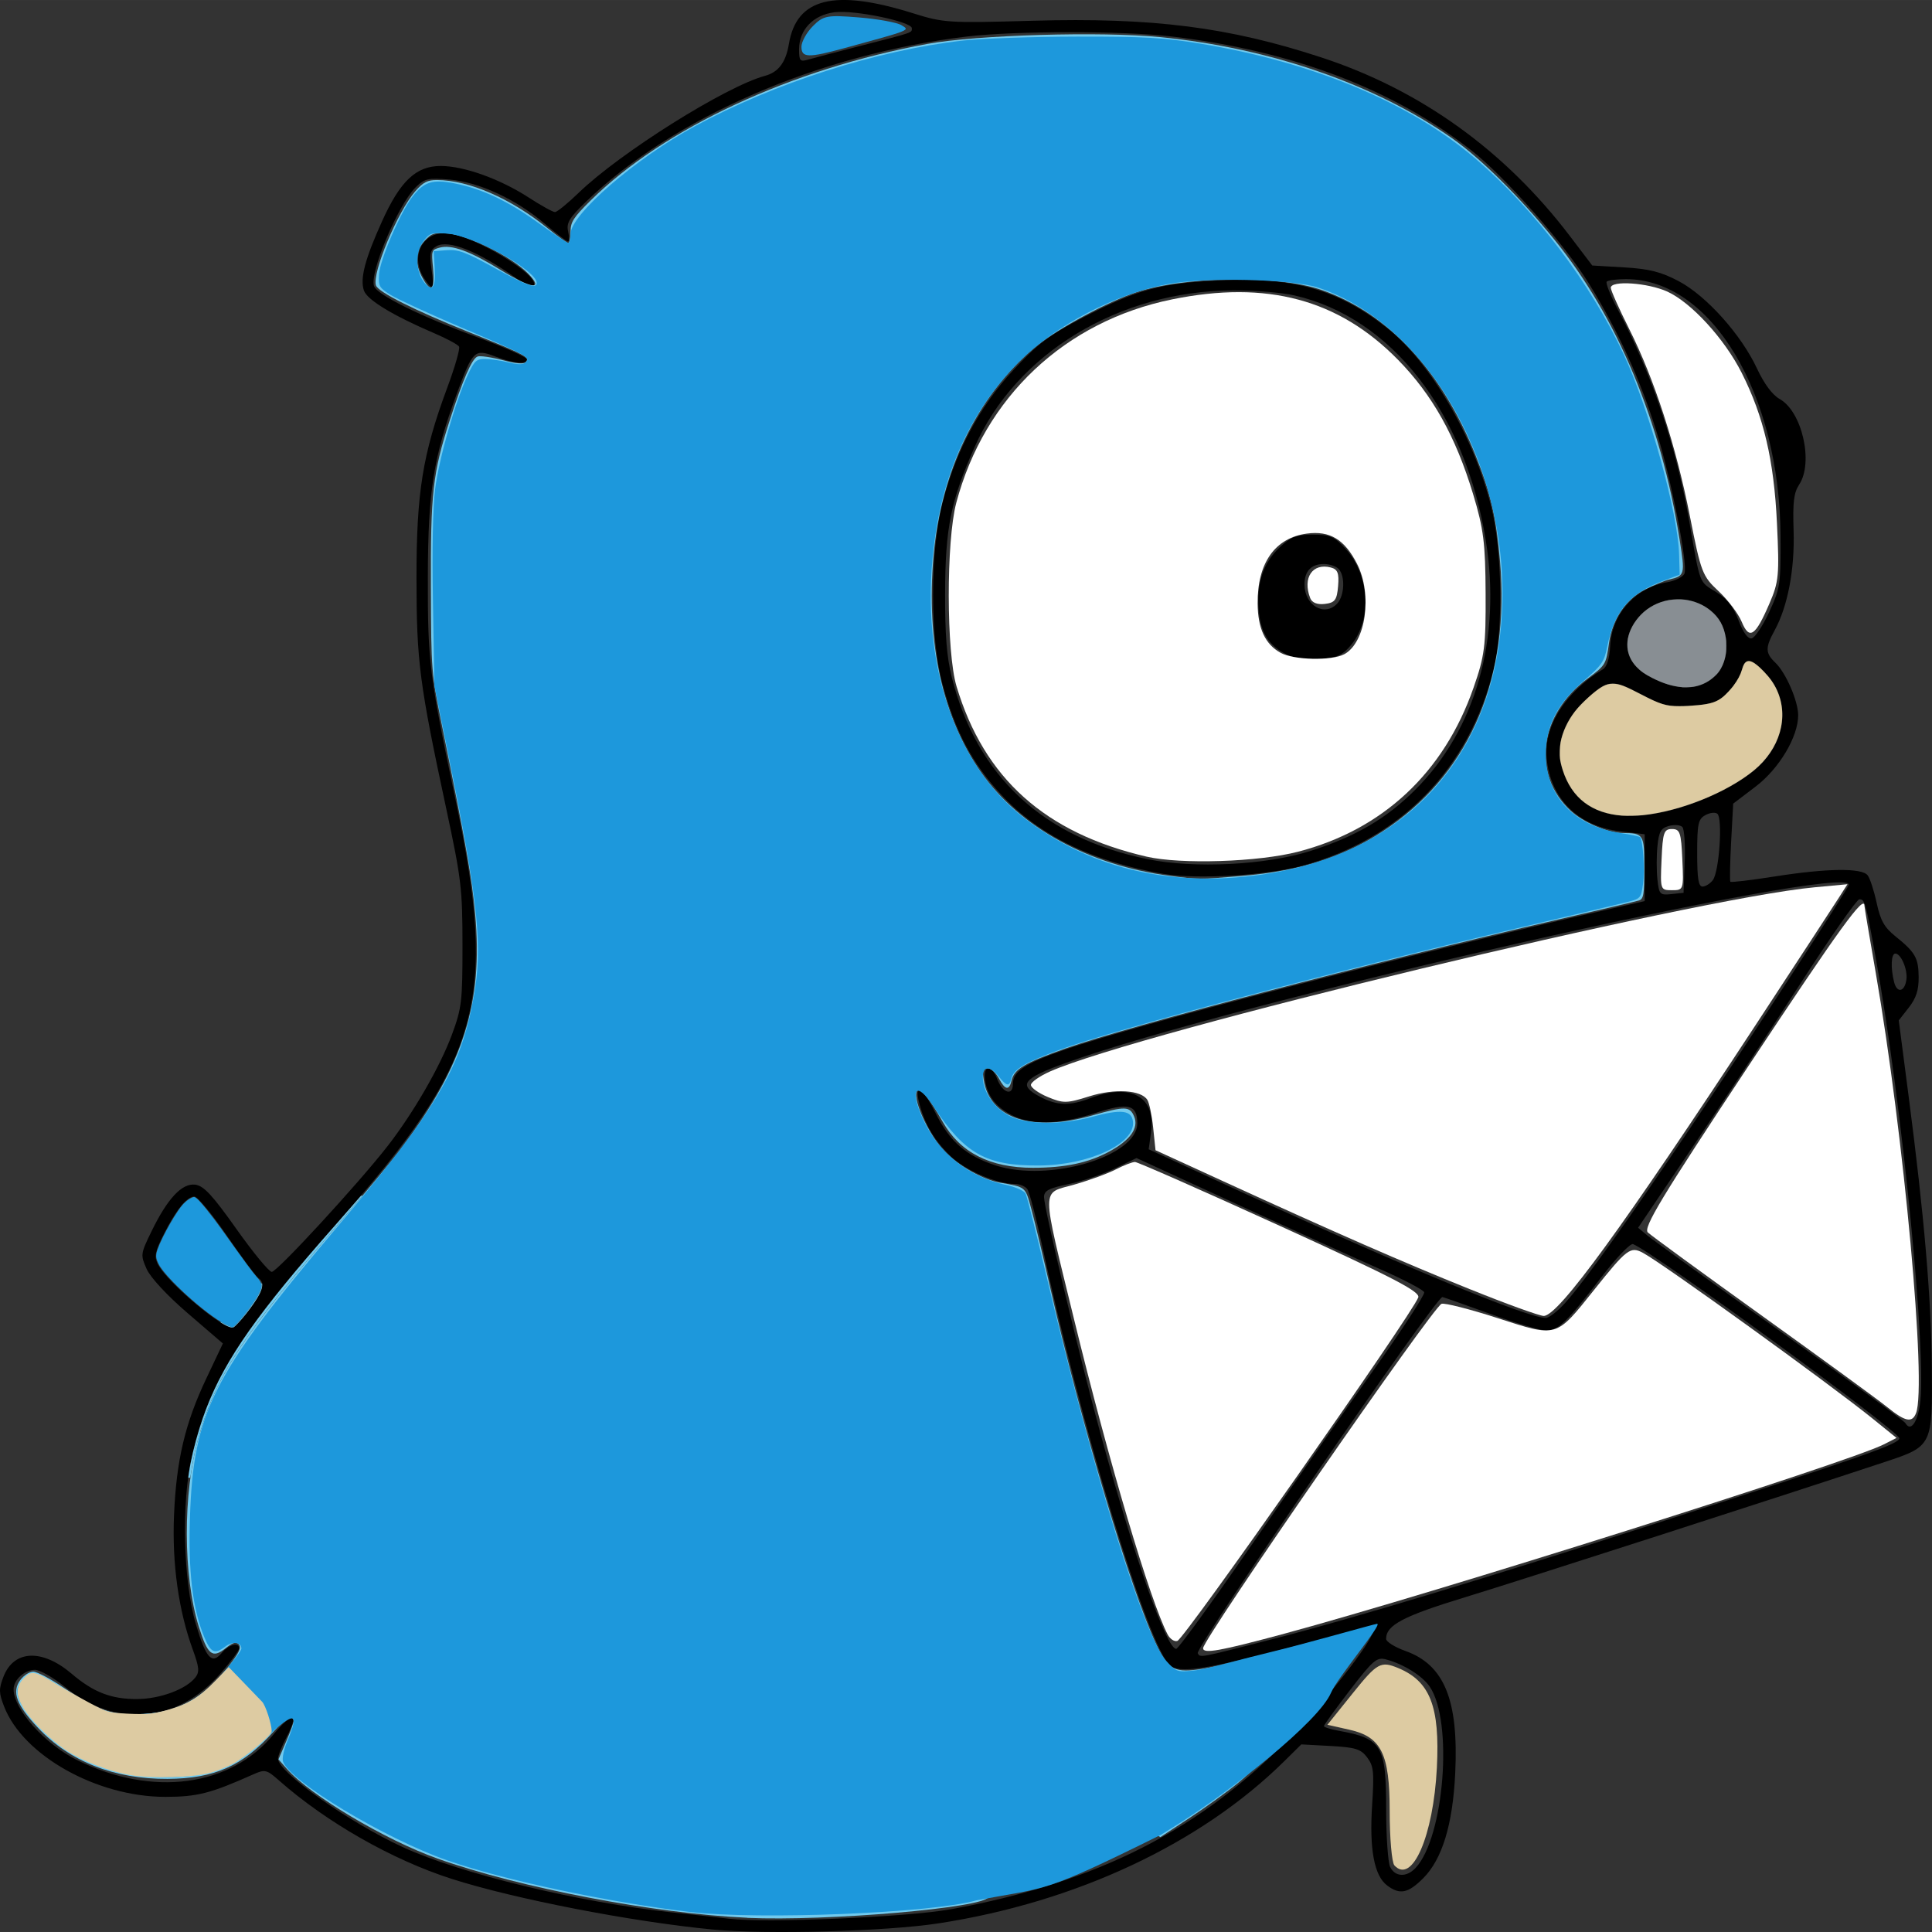 <?xml version="1.0" encoding="UTF-8"?>
<!DOCTYPE svg PUBLIC "-//W3C//DTD SVG 1.1//EN" "http://www.w3.org/Graphics/SVG/1.1/DTD/svg11.dtd">
<!-- Creator: CorelDRAW 2018 (64-Bit) -->
<svg xmlns="http://www.w3.org/2000/svg" xml:space="preserve" width="40mm" height="40mm" version="1.1" style="shape-rendering:geometricPrecision; text-rendering:geometricPrecision; image-rendering:optimizeQuality; fill-rule:evenodd; clip-rule:evenodd"
viewBox="0 0 842.11 842.1"
 xmlns:xlink="http://www.w3.org/1999/xlink"
 xmlns:svg="http://www.w3.org/2000/svg">
 <rect x="0" y="0" width="842.11" height="842.1" fill="#333333" stroke="none"/>
 <defs>
  <style type="text/css">
   <![CDATA[
    .fil0 {fill:black}
    .fil4 {fill:#1D98DC;fill-rule:nonzero}
    .fil3 {fill:#71CAEE;fill-rule:nonzero}
    .fil1 {fill:#888E93;fill-rule:nonzero}
    .fil2 {fill:#DDCBA2;fill-rule:nonzero}
    .fil5 {fill:white;fill-rule:nonzero}
   ]]>
  </style>
 </defs>
 <g id="图层_x0020_1">
  <g id="gotify.svg">
   <g id="g1478">
    <path id="path883" class="fil0" d="M310.48 841.01c-35.31,-3.41 -86.38,-13.33 -113.62,-22.07 -25.99,-8.33 -54.65,-24.68 -75.37,-42.99 -5.24,-4.63 -6.03,-4.81 -11.01,-2.59 -18.67,8.34 -24.48,9.83 -38.42,9.84 -29.81,0.02 -61.99,-18.02 -70.27,-39.39 -2.31,-5.98 -2.35,-7.63 -0.27,-12.99 4.54,-11.72 16.88,-12.23 29.76,-1.25 9.4,8.02 17.22,11.05 28.43,11 10.08,-0.04 21.53,-4.31 25.52,-9.51 1.78,-2.32 1.57,-4.45 -1.19,-12.01 -6.2,-16.95 -9.09,-37.62 -8.19,-58.61 1.03,-24.08 4.8,-40.01 14.08,-59.61l7.22 -15.25 -15.23 -13.1c-9.05,-7.78 -16.36,-15.65 -18.01,-19.39 -2.71,-6.13 -2.66,-6.54 2.09,-16.3 7,-14.41 13.3,-21.15 19.09,-20.43 3.7,0.46 7.5,4.55 17.95,19.3 7.29,10.29 14.23,18.71 15.42,18.71 2.34,0 37.73,-38.44 50.44,-54.77 11.37,-14.63 22.95,-34.69 28.15,-48.82 4.21,-11.41 4.55,-14.36 4.54,-38.83 -0.01,-24.54 -0.52,-28.87 -7.05,-59.34 -11.77,-54.91 -12.96,-64.16 -13,-100.42 -0.03,-37.47 2.67,-54.29 13.39,-83.15 3.35,-9.01 5.68,-17.1 5.17,-17.97 -0.5,-0.87 -5.31,-3.47 -10.68,-5.77 -18.13,-7.76 -29.39,-14.58 -30.79,-18.67 -1.77,-5.17 0.44,-13.67 7.87,-30.12 7.95,-17.64 14.87,-24.17 25.59,-24.17 10.15,0 25.88,5.65 38.46,13.81 5.32,3.45 10.42,6.28 11.34,6.28 0.92,0 5.54,-3.75 10.28,-8.34 18.03,-17.46 64.1,-46.4 81.26,-51.04 5.91,-1.6 9.1,-5.86 10.44,-13.92 3.33,-20.03 19.84,-24.1 54.12,-13.35 13.31,4.17 15.28,4.29 51.97,3.26 52.52,-1.49 85.73,2.74 126.25,16.07 43.15,14.19 79.88,40.65 108.17,77.9l9.65 12.71 13.96 0.82c10.92,0.64 16.11,1.96 23.82,6.06 12.04,6.4 27.16,23.3 34.02,38.01 3.12,6.68 6.72,11.53 9.88,13.29 9.76,5.44 14.84,27.63 8.53,37.27 -2.37,3.62 -2.85,7.6 -2.45,20.04 0.54,16.82 -2.53,33.04 -8.23,43.47 -4.2,7.68 -4.15,9.93 0.33,14.22 4.53,4.34 9.84,16.56 9.89,22.75 0.07,9.38 -8.24,23.37 -18.57,31.21l-9.75 7.41 -0.9 16.7c-0.49,9.19 -0.64,16.99 -0.33,17.35 0.32,0.36 8.96,-0.67 19.2,-2.28 22.95,-3.61 38.11,-3.81 40.64,-0.52 1.03,1.33 2.79,6.75 3.93,12.05 1.62,7.58 3.34,10.65 8.09,14.47 8.77,7.05 10.15,9.47 10.21,17.94 0.04,5.58 -1.11,9.12 -4.31,13.2l-4.36 5.58 4.34 33.36c6.73,51.71 9.8,87.47 10.07,117.42 0.31,34.7 0.26,34.8 -20.34,41.64 -45.08,14.95 -157.85,51.29 -182.56,58.84 -27.59,8.42 -34.96,12.28 -34.96,18.33 0,1.24 3.81,3.61 8.46,5.27 16.93,6.06 23.18,21.42 21.66,53.24 -1.07,22.41 -5.67,37.51 -13.97,45.82 -6.58,6.58 -10.19,7.3 -15.72,3.13 -5.61,-4.24 -7.77,-15.71 -6.54,-34.85 0.94,-14.7 0.69,-17.17 -2.16,-20.95 -2.76,-3.67 -5.07,-4.39 -15.96,-4.99l-12.74 -0.69 -7.36 7.27c-36.39,35.97 -90.69,61.47 -150.67,70.72 -22.89,3.53 -75.2,4.96 -98.7,2.69l-0 0zm103.9 -8.79c64.25,-11.78 109.55,-34.89 148.79,-75.92 18.13,-18.95 37.29,-44.03 35.29,-46.19 -0.64,-0.68 -16.05,2.68 -34.25,7.48 -38.5,10.14 -50.18,11.91 -54.33,8.23 -9.58,-8.51 -38.88,-104.87 -55.73,-183.29 -2.59,-12.05 -5.44,-22.94 -6.35,-24.19 -0.9,-1.25 -3.31,-2.28 -5.36,-2.28 -8.09,0 -21.74,-5.93 -28.27,-12.29 -6.94,-6.75 -11.02,-13.66 -13.44,-22.73 -2.52,-9.48 1.52,-7.11 7.1,4.17 6.13,12.39 13.23,18.57 26.14,22.76 23.21,7.53 61.75,-3.91 61.75,-18.32 0,-8.23 -3.89,-9.2 -18.25,-4.54 -15.85,5.14 -27.8,5.43 -36.53,0.91 -7.04,-3.65 -10.72,-8.55 -11.6,-15.43 -0.83,-6.49 2.88,-6.65 5.34,-0.24 2.34,6.09 6.81,7.52 6.81,2.18 0,-5.48 5.02,-8.85 22.05,-14.8 31.42,-10.97 143.29,-39.92 234.7,-60.73l18.64 -4.24 0 -14.57 0 -14.57 -10.66 -1.27c-18.37,-2.18 -30.6,-14.41 -32.09,-32.1 -1.17,-13.9 8.24,-28.71 24.49,-38.51 1.82,-1.1 2.92,-4.64 3.24,-10.46 0.75,-13.75 11,-25.13 24.79,-27.51 3.65,-0.63 7.07,-2.35 7.59,-3.83 1.49,-4.18 -5.85,-41.33 -12.24,-61.89 -7.02,-22.63 -16.77,-43.98 -29.45,-64.5 -10.57,-17.12 -36.54,-46.54 -51.25,-58.05 -34.12,-26.71 -78.22,-43.45 -130.68,-49.61 -21.22,-2.49 -68.03,-2.48 -89.11,0.02 -64.46,7.65 -128.2,35.31 -166.19,72.1 -7.19,6.97 -8.53,9.21 -7.69,12.84 0.56,2.42 0.54,4.4 -0.06,4.4 -0.59,0 -5.06,-3.41 -9.93,-7.59 -12.49,-10.71 -28.66,-18.25 -41.53,-19.38 -9.54,-0.83 -11.11,-0.47 -15,3.43 -7.68,7.72 -20.11,37.28 -18.07,42.99 1.38,3.87 20.05,13.08 45.89,22.62 11.39,4.21 20.71,8.37 20.71,9.26 0,2.41 -5.47,1.95 -13.67,-1.17 -9.13,-3.47 -9.83,-2.8 -16.73,15.85 -10.3,27.82 -12.67,42.72 -12.75,80.04 -0.07,37.36 0.62,42.95 12.15,97.68 18.34,87.04 10.98,113.3 -51.52,183.87 -43.13,48.69 -55.85,69.11 -63.45,101.8 -4.67,20.08 -3.85,54.46 1.73,73.34 4.38,14.79 6.92,17.64 11.2,12.54 3.13,-3.73 7.62,-4.92 7.62,-2.03 0,0.89 -3.62,5.77 -8.05,10.85 -18.97,21.77 -45.55,24.06 -67.96,5.85 -4.99,-4.05 -10.84,-7.37 -13.01,-7.37 -4.46,0 -9.27,4.38 -9.27,8.44 0,8.74 13.71,24.03 27.76,30.95 32.81,16.17 66.87,11.63 85.72,-11.44 7.97,-9.75 11.06,-9.03 5.55,1.29 -2.08,3.9 -3.78,8.17 -3.78,9.5 0,5.87 30.87,27.73 54.43,38.55 25.36,11.65 76.7,24.08 117.59,28.47 10.25,1.1 21.31,2.33 24.57,2.73 15.81,1.95 77.94,-0.7 96.6,-4.12l-0 0zm92.89 -451.3c-30.95,-5.3 -54.42,-16.75 -70.91,-34.58 -12.71,-13.74 -20.16,-27.84 -25.66,-48.55 -5.32,-20 -5.33,-56.99 -0.02,-78.06 5.73,-22.73 15.97,-42.09 30.72,-58.11 10.76,-11.69 15.64,-15.38 30.59,-23.18 23.41,-12.2 33.8,-15.03 59.72,-16.25 32.14,-1.52 51.73,4.06 72.81,20.73 19.15,15.15 37.97,47.47 45.54,78.24 4.72,19.19 5.22,53.05 1.03,70.29 -10.55,43.38 -40.4,74.15 -83.35,85.89 -15.53,4.25 -45.99,6.04 -60.48,3.56l0 0zm63.82 -9.98c19.64,-6.24 33.04,-14.03 45.6,-26.52 26.56,-26.4 37.84,-66.21 30.91,-109.01 -9.04,-55.8 -41.15,-96.93 -83.25,-106.62 -5.59,-1.29 -17.79,-2.29 -27.11,-2.23 -49.64,0.34 -94.28,27.41 -112.36,68.14 -10.49,23.63 -12.85,35.28 -12.94,63.9 -0.05,18 0.73,27.85 2.9,36.52 10.82,43.11 39.83,70.08 85.37,79.37 20.33,4.15 51.57,2.58 70.87,-3.55zm-10.12 -85.58c-7.93,-3.93 -11.43,-9.4 -12.31,-19.22 -1.05,-11.81 1.88,-20.72 9.08,-27.53 4.91,-4.64 7.32,-5.57 14.47,-5.57 7.46,0 9.32,0.79 14.19,6.04 10.48,11.29 11.71,30.94 2.63,41.89 -3.87,4.67 -6.11,5.68 -13.8,6.24 -5.5,0.4 -11.22,-0.35 -14.27,-1.86l-0 -0zm21.91 -22.32c3.15,-3.39 3.51,-11.92 0.63,-15.02 -1.12,-1.2 -4.02,-2.19 -6.44,-2.19 -5.53,0 -8.47,3.09 -8.47,8.89 0,9.19 8.75,14.28 14.28,8.32l0 -0zm-398.03 -141.78c-5.99,-9.22 -1.14,-19.68 9.13,-19.68 10.96,0 42.45,18.88 38.53,23.1 -0.6,0.64 -3.98,-0.89 -7.51,-3.41 -16.32,-11.64 -29.54,-16.96 -34.7,-13.99 -2.85,1.64 -3.18,3.12 -2.22,9.98 1.26,9.06 0.6,9.88 -3.23,4l0 0zm432.2 692.89c12.48,-13.44 16.41,-63.8 6.16,-78.94 -3.24,-4.79 -11.52,-9.94 -19.19,-11.95 -3.93,-1.03 -5.63,0.44 -15.68,13.52 -6.2,8.07 -11.27,15.08 -11.27,15.57 0,0.49 2.86,1.4 6.36,2.03 18.89,3.37 20.76,6.45 20.76,34.25 0,11.89 0.79,23.21 1.75,25.16 2.18,4.38 7.23,4.55 11.1,0.37l0 0zm-61.48 -99.92c34.13,-8.78 93.03,-26.59 167.2,-50.52 89.87,-29.01 105.12,-34.35 105.09,-36.82 -0.04,-3.08 -106.39,-80.63 -116.05,-84.62 -1.15,-0.47 -7.32,5.96 -13.71,14.3 -15.16,19.77 -18.92,23.39 -24.24,23.35 -2.43,-0.01 -13.45,-3.3 -24.48,-7.3 -11.04,-4 -20.35,-7.28 -20.68,-7.28 -2.87,0 -107.95,152.99 -106.64,155.26 1.16,2.02 0.15,2.21 33.53,-6.38l0 -0zm-10.3 -40.42c17.03,-24.7 41.12,-59.25 53.53,-76.78 12.41,-17.53 22.31,-32.72 21.98,-33.76 -0.32,-1.04 -8.95,-5.57 -19.18,-10.07 -10.23,-4.5 -38.31,-17.24 -62.41,-28.31l-43.81 -20.13 -9.57 4.58c-5.26,2.52 -14.33,5.58 -20.16,6.79 -8.52,1.77 -10.59,2.88 -10.59,5.64 0,4.8 15.55,69.96 24.56,102.9 14.86,54.36 28.81,94.03 33.06,94.03 0.9,0 15.56,-20.21 32.59,-44.91l-0 0zm291.51 -61.13c3.32,-20.44 -7.51,-130.54 -19.2,-195.22 -4.39,-24.31 -4.75,-25.58 -7.17,-25.47 -1.1,0.05 -12.68,16.63 -25.72,36.84 -13.04,20.21 -34.28,52.4 -47.2,71.53l-23.48 34.78 3.98 3.32c2.19,1.82 28.17,20.57 57.73,41.66 29.56,21.09 54.23,39.18 54.81,40.19 2.13,3.71 4.97,0.24 6.25,-7.63l0 0zm-727.58 -42.56c5.5,-7.47 6.43,-11.05 3.39,-13.08 -1.01,-0.67 -7.15,-8.94 -13.64,-18.37 -6.49,-9.43 -12.88,-17.14 -14.2,-17.14 -3.29,0 -8,5.78 -13.39,16.47 -3.77,7.47 -4.22,9.67 -2.61,12.91 4.04,8.13 29.77,29.63 33.06,27.63 1.19,-0.72 4.51,-4.51 7.39,-8.41l0 -0zm573.26 -2.49c8.32,-9.36 27.53,-36.23 53.55,-74.88 27.74,-41.22 69.85,-105.8 69.85,-107.13 0,-9.69 -269.72,51.71 -341.48,77.73 -18.69,6.78 -20.78,9.57 -11.01,14.71 7.42,3.91 12.85,4.05 22.03,0.56 17.6,-6.69 28.47,-0.59 26.33,14.78l-1.05 7.53 42.01 19.34c68.93,31.73 123.16,54.15 131.06,54.19 1.44,0.01 5.36,-3.07 8.71,-6.83zm148.5 -140.64c0.6,-4.39 -2.36,-11.36 -4.83,-11.36 -1.84,0 -2.11,6.11 -0.55,12.4 1.25,5.03 4.63,4.37 5.37,-1.04zm-96.63 -51.35c0.28,-7.44 -0.18,-14.26 -1.03,-15.16 -0.84,-0.91 -3.45,-1.13 -5.81,-0.49 -3.53,0.95 -4.41,2.48 -5.05,8.77 -0.43,4.19 -0.43,10.74 -0.01,14.56 0.73,6.54 1.08,6.91 6.08,6.39l5.31 -0.56 0.5 -13.52zm12.23 8.01c2.84,-3.69 4.41,-27.37 1.92,-29.02 -1.03,-0.69 -3.41,-0.36 -5.29,0.73 -3,1.73 -3.43,3.8 -3.43,16.52 0,11.13 0.55,14.54 2.33,14.54 1.28,0 3.29,-1.24 4.47,-2.77l0 0zm-16.05 -31.1c13.15,-3.68 26.58,-10.36 34.62,-17.21 13.52,-11.54 15.69,-29.4 5,-41.29 -6.61,-7.35 -9.59,-7.85 -10.98,-1.87 -0.56,2.4 -3.26,6.68 -5.99,9.5 -4.18,4.31 -6.75,5.26 -16.03,5.89 -9.81,0.67 -12.3,0.1 -22.17,-5.15 -12.5,-6.63 -14.34,-6.37 -24.8,3.52 -8.16,7.72 -11.99,18.37 -9.78,27.18 5.13,20.45 22.45,27.16 50.14,19.41l-0 0zm17.73 -58.56c5.75,-6.02 5.72,-18.78 -0.06,-25.42 -9,-10.32 -26.04,-9.75 -34.56,1.16 -7.18,9.2 -5.33,19.2 4.59,24.76 12.51,7.02 23.01,6.84 30.03,-0.5zm22.88 -27.17c4.83,-10.4 5.08,-12.06 4.98,-32.87 -0.3,-62.53 -30.2,-112.29 -67.46,-112.29 -4,0 -7.74,0.49 -8.3,1.1 -0.56,0.6 1.65,6.15 4.92,12.32 14.82,28.04 25.41,59.56 31.16,92.78 4.71,27.2 4.09,25.59 11.63,30.21 4.73,2.91 7.48,6.39 9.75,12.36 2.01,5.3 4.08,8.14 5.7,7.82 1.4,-0.27 4.83,-5.42 7.63,-11.44l-0 0zm-396.56 -246.7c23.96,-6.15 22.88,-5.78 22.88,-7.83 0,-2.84 -24.92,-8.02 -33.57,-6.97 -9.37,1.14 -15.58,7.61 -15.58,16.23 0,4.91 0.46,5.45 3.81,4.47 2.1,-0.62 12.2,-3.27 22.45,-5.9l0 0z"/>
    <path id="path911" class="fil1" d="M733.39 299.54c-4.47,-0.42 -8.32,-1.6 -13.14,-4.02 -3.21,-1.61 -5.2,-3.01 -7,-4.94 -2.02,-2.16 -3.23,-4.51 -3.74,-7.27 -0.26,-1.4 -0.24,-3.5 0.04,-4.95 0.72,-3.69 2.68,-7.29 5.66,-10.37 3.19,-3.31 7.49,-5.57 12.14,-6.4 2.14,-0.38 5.16,-0.46 7.1,-0.19 4.28,0.6 7.99,2.18 11.11,4.72 3.75,3.06 5.79,6.69 6.65,11.83 0.19,1.11 0.21,1.44 0.21,3.47 0.01,2.37 -0.05,2.99 -0.4,4.72 -0.28,1.35 -0.73,2.75 -1.32,4.03 -1.02,2.22 -2.27,3.79 -4.37,5.49 -2.4,1.94 -5.19,3.18 -8.33,3.69 -1,0.16 -3.74,0.28 -4.61,0.2l0 0z"/>
    <path id="path919" class="fil2" d="M707.13 355.51c-13.32,-1 -22.07,-7.69 -25.96,-19.85 -0.59,-1.83 -1,-3.57 -1.19,-4.99 -0.21,-1.59 -0.09,-5.33 0.24,-7.06 0.86,-4.59 3.11,-9.43 6.28,-13.52 2.93,-3.77 8.94,-9.19 12.06,-10.89 1.57,-0.85 2.79,-1.18 4.39,-1.18 2.81,0 5.01,0.83 12.31,4.62 8.38,4.36 10.99,5.17 16.74,5.16 2.51,0 5.06,-0.14 8.16,-0.44 5.61,-0.55 8.25,-1.45 10.98,-3.71 1.14,-0.95 3.31,-3.27 4.36,-4.66 1.97,-2.64 3.09,-4.75 3.84,-7.25 0.33,-1.11 0.64,-1.89 0.93,-2.34 1.53,-2.35 3.97,-1.42 8.43,3.2 2.75,2.84 4.51,5.35 5.84,8.28 5.3,11.67 1.27,25.6 -10.09,34.92 -11.73,9.63 -32.16,17.85 -48.48,19.51 -2.36,0.24 -6.84,0.33 -8.83,0.19z"/>
    <path id="path931" class="fil3" d="M325.81 835.9c-40.32,-1.79 -99.48,-13.09 -135.12,-25.8 -22.93,-8.18 -55.47,-27.57 -65.66,-39.12l-3.65 -4.13 3.31 -7.7c1.82,-4.23 3.31,-8.28 3.31,-9 0,-2.94 -3.8,-0.95 -8.78,4.61 -13.46,15.01 -25.72,20.48 -46.2,20.6 -23.12,0.14 -42.52,-7.49 -56.4,-22.18 -9.45,-10 -11.57,-15.69 -7.78,-20.88 1.48,-2.03 4.03,-3.68 5.66,-3.68 1.64,0 7.73,3.24 13.55,7.19 14.58,9.92 21.26,12.09 34.74,11.29 15.75,-0.94 27.46,-7.93 38.57,-23.05 3.13,-4.25 3.82,-6.15 2.7,-7.36 -1.12,-1.21 -2.61,-0.76 -5.76,1.75 -5.73,4.57 -7.78,2.92 -11.63,-9.37 -6.93,-22.08 -7,-58.39 -0.17,-82.31 7.82,-27.38 19,-44.47 61.06,-93.27 11.33,-13.15 23.74,-28.11 27.57,-33.23 26.89,-35.97 35.51,-63.39 31.99,-101.82 -1.47,-16.09 -3.84,-29.53 -14.35,-81.59 -4.79,-23.71 -4.82,-24.05 -4.95,-60.68 -0.16,-41.33 0.82,-50.05 8.17,-72.84 5.83,-18.06 9.67,-26.9 12.14,-27.92 1.07,-0.44 5.94,0.25 10.84,1.53 5.99,1.57 9.34,1.85 10.25,0.87 1.93,-2.08 0.28,-2.95 -24.77,-13.02 -24.12,-9.7 -39.64,-17.5 -40.58,-20.41 -1.75,-5.41 9.49,-32.27 17.19,-41.07 3.42,-3.91 5.28,-4.85 9.46,-4.84 13.88,0.06 32.09,7.99 48.09,20.94 4.41,3.57 8.49,6.49 9.05,6.49 0.57,0 1.03,-2.22 1.03,-4.93 0,-4.22 1.26,-6.17 8.78,-13.6 31.99,-31.58 87.5,-57.37 146.88,-68.25 21.33,-3.91 75.73,-5.48 101.38,-2.94 48.16,4.78 93.71,20.57 127.21,44.09 12.5,8.78 29.26,25.36 44.37,43.91 27.53,33.79 46.66,79.48 54.78,130.88 2.45,15.49 2.33,15.93 -4.64,17.57 -1.84,0.43 -6.53,2.37 -10.42,4.32 -8.36,4.18 -14.25,12.91 -15.69,23.26 -1.32,9.48 -1.45,9.69 -9.43,15.62 -21.18,15.71 -24.45,41.77 -7.25,57.63 5.38,4.96 16.2,9.6 22.49,9.63 9.3,0.05 9.57,0.48 9.57,15.22 0,11.58 -0.33,13.56 -2.35,14.19 -1.29,0.4 -16.83,4.07 -34.53,8.15 -82.6,19.05 -187.12,46.4 -215.47,56.38 -17.69,6.23 -22.26,8.93 -23.41,13.85 -1.07,4.61 -2.85,4.33 -5.6,-0.89 -1.26,-2.39 -3.41,-4.33 -4.81,-4.33 -2.12,-0.01 -2.4,0.77 -1.78,4.93 2.56,17 21.13,23.07 47.51,15.55 14.17,-4.04 16.17,-3.99 18.07,0.51 2.12,5.01 -1.66,10.32 -10.9,15.32 -9.03,4.88 -19.19,7.04 -33.21,7.04 -18.71,0 -31.74,-6.64 -39.35,-20.06 -5.6,-9.87 -9.41,-14.75 -10.8,-13.82 -3.19,2.12 4.28,19.24 11.73,26.87 6.13,6.28 16.67,12.2 23.99,13.48 11.55,2.02 11.04,1.58 13.85,11.97 1.45,5.36 5.08,20.47 8.06,33.58 13.52,59.46 35.09,131.99 46.44,156.11 5.08,10.79 7.87,12.2 20.3,10.2 5.64,-0.9 20.79,-4.26 33.68,-7.47 12.89,-3.2 23.66,-5.57 23.94,-5.27 0.99,1.07 -1.24,18.37 -2.37,18.37 -0.63,0 -1.15,1.19 -1.15,2.66 0,3.08 -26.11,30.95 -38.73,41.33 -4.7,3.87 -14.29,10.8 -21.3,15.41l-12.75 8.37 -6.45 -3.52c-11.08,-6.05 -26.04,-10.78 -34.07,-10.78 -13.09,0 -18.75,5.28 -28.29,26.4 -3.15,6.97 -5.93,13.29 -6.17,14.05 -1.48,4.65 -70.4,10.58 -105.04,9.05l0 0zm214.88 -454.05c27.34,-2.29 46.99,-8.82 65.29,-21.7 35.33,-24.85 52.17,-65.48 47.85,-115.42 -1.68,-19.39 -4.08,-29.8 -10.65,-46.23 -14.72,-36.79 -37.97,-61.83 -66.89,-72.02 -19.75,-6.96 -61.87,-6.14 -83.04,1.62 -13.82,5.07 -34.69,16.69 -43.16,24.04 -24.56,21.31 -40.05,53.69 -43.21,90.35 -3.25,37.61 3.94,70.29 20.7,94.12 16.97,24.13 47.13,40.63 82.63,45.18 12.31,1.58 12.32,1.58 30.48,0.06l0 -0zm-351.95 -265.08c-0.73,-7.61 -0.64,-7.88 2.9,-8.84 5.25,-1.42 13.15,1.47 26.55,9.71 13.5,8.31 19.23,9.04 11.91,1.51 -6.87,-7.06 -25.65,-16.53 -34.3,-17.31 -6.44,-0.57 -7.65,-0.23 -10.71,3.07 -4.19,4.51 -4.44,10.04 -0.74,16.56 3.66,6.47 5.29,4.73 4.39,-4.71l-0 -0z"/>
    <path id="path933" class="fil4" d="M301 833.41c-35.93,-4.27 -81.21,-13.88 -105.95,-22.5 -27.34,-9.52 -69.23,-34.76 -71.72,-43.2 -0.41,-1.4 0.46,-5.4 1.93,-8.9 5.36,-12.71 3.2,-13.02 -9.39,-1.35 -11.13,10.32 -14.62,12.38 -25.69,15.19 -17.2,4.37 -39.8,1.57 -56.05,-6.93 -10.21,-5.34 -24.83,-19.91 -26.26,-26.17 -0.8,-3.49 -0.35,-4.79 2.62,-7.54 4.21,-3.91 4.76,-3.75 20.29,5.89 13.77,8.54 18.93,9.99 32.54,9.09 14.47,-0.95 22.64,-5.21 33.62,-17.53 4.55,-5.1 8.27,-10 8.27,-10.89 0,-2.81 -3.78,-3.32 -6.94,-0.93 -4.73,3.57 -6.41,2.8 -9.31,-4.25 -5.03,-12.24 -6.93,-28.32 -6.16,-51.97 1.5,-45.84 9.72,-62.11 63.56,-125.86 44.05,-52.15 54.55,-69.85 60.21,-101.47 3.79,-21.21 1.86,-40.75 -9.75,-98.22l-7.49 -37.11 -0.62 -36.42c-0.4,-23.27 -0.06,-40.97 0.93,-49 1.64,-13.27 8.8,-38.32 14.27,-49.97 2.89,-6.14 3.75,-6.93 7.6,-6.89 2.39,0.02 7,0.7 10.25,1.5 4.15,1.03 6.35,1 7.36,-0.09 2.05,-2.21 0.97,-2.8 -28.03,-15.16 -14.01,-5.97 -27.89,-12.36 -30.84,-14.2 -4.92,-3.06 -5.34,-3.79 -5.05,-8.88 0.37,-6.39 9.32,-27.2 14.62,-33.99 5.06,-6.47 8.68,-7.6 18.32,-5.72 11.97,2.34 23.4,7.74 36.71,17.36 6.51,4.7 12.28,8.55 12.84,8.56 0.55,0 1.01,-1.76 1.01,-3.91 0,-8.37 28.22,-32.83 54.09,-46.88 34.79,-18.9 79.4,-33.16 116.89,-37.39 8.11,-0.91 30.44,-1.69 49.62,-1.73 29.1,-0.05 37.97,0.45 53.64,3.03 49.61,8.17 91.77,25.79 120.3,50.29 25.9,22.24 50.04,54.14 64.57,85.34 10.97,23.55 23.52,68.8 24.06,86.78l0.27 9.1 -6.95 2.57c-14.93,5.51 -21.54,13.27 -24.66,28.93 -1.27,6.4 -2.37,7.99 -10.32,14.86 -11.47,9.92 -16.4,19.47 -16.4,31.75 0,18.51 12.19,31.41 32.63,34.52 4.34,0.66 8.12,1.45 8.41,1.76 1.29,1.39 2.13,14.44 1.31,20.32 -0.88,6.33 -1.06,6.53 -7.21,8.05 -3.47,0.86 -24.16,5.78 -45.98,10.93 -84.67,19.99 -176.24,44.28 -200.92,53.31 -15.22,5.56 -20.25,8.55 -21.24,12.61 -0.88,3.63 -1.97,3.46 -5.47,-0.87 -3.92,-4.86 -6.96,-4.7 -6.95,0.36 0.01,6.01 4.59,12.87 11.01,16.49 7.32,4.13 22.95,4.41 36.77,0.68 12.61,-3.41 17.13,-2.85 17.67,2.17 1.03,9.55 -19.21,18.96 -41.06,19.08 -22.93,0.13 -32.37,-5.16 -45.85,-25.7 -7.55,-11.51 -10.67,-7.82 -4.62,5.48 6.61,14.53 19.95,25.23 35.63,28.55 4.72,1 8.45,2.64 9.12,4.02 0.62,1.28 4.6,16.96 8.83,34.84 20.39,86.1 42.9,158.42 52.56,168.88 4.43,4.79 4.69,4.87 12.85,3.95 4.58,-0.52 20.43,-5.05 33.71,-8.22 13.27,-3.17 44.32,-12.04 45.24,-12.04 2.55,0 -17.22,23.31 -20.09,30.05 -5.38,12.64 -43.42,42.76 -67.68,57.89l-6.42 4.01c-52.76,26.13 -48.91,22.62 -80.47,28.59 -19.07,5.53 -94.8,8.61 -124.61,5.07l0 0zm245.01 -451.67c64.32,-7.73 104.65,-49.81 108.59,-113.32 3.94,-63.6 -31.39,-126.78 -80.02,-143.06 -11.21,-3.75 -49.07,-4.63 -65.68,-1.52 -22.87,4.28 -48.93,17.96 -64.83,34.02 -21.03,21.24 -33.3,48.15 -37.19,81.54 -5.74,49.29 9.33,93.93 39.54,117.16 27.6,21.22 61.41,29.77 99.58,25.18l-0 0zm-356.54 -264.82l-0.45 -7.43 5.81 -0.45c4.87,-0.38 8.19,0.86 20.41,7.59 14.18,7.81 18.7,9.43 18.7,6.72 0,-5.49 -27.35,-20.62 -38.88,-21.52 -7.1,-0.55 -7.84,-0.31 -10.65,3.54 -3.52,4.81 -3.21,13.34 0.65,17.93 3.43,4.08 4.9,1.95 4.4,-6.38l0 0z"/>
    <path id="path935" class="fil4" d="M98.21 577.24c-8.68,-4.42 -26.56,-20.69 -29.23,-26.59 -0.89,-1.97 -1.03,-2.72 -0.81,-4.24 0.54,-3.64 7.28,-16.27 11.22,-21.05 0.91,-1.1 2.44,-2.41 3.41,-2.92 1.69,-0.88 1.8,-0.89 2.82,-0.17 1.45,1.02 6.52,7.27 10.98,13.53 10.13,14.21 13.37,18.61 15.31,20.78 2.45,2.75 2.61,3.76 1.13,6.92 -2.06,4.37 -10.41,15.02 -11.78,15.02 -0.31,0 -1.68,-0.57 -3.05,-1.27l-0 0z"/>
    <path id="path939" class="fil3" d="M82.08 643.87c0.02,-0.13 0.16,-1.07 0.31,-2.08 0.83,-5.54 2.45,-12.33 4.59,-19.25 7.08,-22.89 18.99,-41.76 46.94,-74.46 3.65,-4.28 7.17,-8.31 12.52,-14.38 3.79,-4.3 6.44,-7.32 8.47,-9.68 2.63,-3.06 2.46,-2.87 2.77,-2.87 0.15,0 0.26,0.03 0.25,0.08 -0.03,0.09 -4.59,5.47 -9.01,10.62 -5.56,6.48 -8.81,10.28 -10.56,12.35 -25.35,29.89 -37.05,46.25 -44.37,62.03 -2.57,5.54 -4.38,10.29 -6.41,16.87 -2.09,6.77 -3.29,12.02 -4.32,19l-0.3 2.01 -0.45 0c-0.45,0 -0.45,-0 -0.41,-0.23l0 -0z"/>
    <path id="path941" class="fil3" d="M100.84 578.61c-0.97,-0.16 -2.5,-0.87 -4.41,-2.05l-0.25 -0.15 -0.01 -0.15c-0,-0.08 -0,-0.15 0,-0.15 0.01,0 0.12,0.07 0.27,0.16 0.96,0.58 1.86,1.06 2.92,1.54 0.87,0.4 1.55,0.66 1.86,0.71 0.2,0.04 0.6,-0.21 1.17,-0.73 1.11,-1 2.94,-3.1 4.86,-5.59 2.18,-2.81 4.13,-5.66 5.24,-7.62 0.67,-1.2 1.23,-2.49 1.41,-3.3 0.08,-0.34 0.09,-0.49 0.1,-0.8 0.01,-0.39 -0.02,-0.59 -0.13,-1.03 -0.01,-0.04 -0.01,-0.04 0.18,-0.04l0.19 -0 0.01 0.05c0.06,0.34 0.05,0.98 -0.03,1.46 -0.31,1.8 -1.51,4.17 -3.78,7.44 -1.94,2.8 -4.32,5.79 -6.32,7.97 -1.26,1.37 -2.08,2.12 -2.46,2.25 -0.17,0.06 -0.52,0.07 -0.8,0.03l0 0z"/>
    <path id="path945" class="fil2" d="M607.79 813.08c-1.14,-1.23 -2.07,-11.95 -2.07,-23.83 0,-24.8 -3.67,-32.21 -17.49,-35.3l-9.65 -2.16 11.31 -14.07c10.35,-12.89 11.99,-13.79 19.44,-10.71 14.02,5.79 18.32,16.8 16.97,43.45 -1.52,29.8 -10.73,51.01 -18.51,42.63z"/>
    <path id="path951" class="fil2" d="M56.73 773.71c-9.34,-1.65 -20.56,-5.97 -27.77,-10.68 -6.84,-4.48 -15.58,-13.14 -18.86,-18.69 -3.31,-5.61 -3.27,-9.04 0.18,-12.75 3.29,-3.55 4.84,-3.3 13.84,2.19 3.44,2.1 10,5.83 14.58,8.29 7.94,4.25 8.76,4.49 17.48,4.9 7.34,0.35 10.63,0.04 16.61,-1.59 9.12,-2.48 14.01,-5.47 21.29,-12.98l5.59 -5.77 6.44 6.66c3.54,3.66 7.21,7.47 8.15,8.46 1.51,1.59 4.14,9.68 4.17,12.84 0.01,1.64 -11.18,11.13 -16.58,14.05 -2.49,1.35 -6.91,3.14 -9.84,4 -7.47,2.18 -25.84,2.73 -35.28,1.06l0 0z"/>
    <path id="path971" class="fil4" d="M349.33 20.39c0,-2.18 2.24,-6.22 4.97,-8.99 4.56,-4.61 6.22,-4.93 20,-3.81 8.27,0.67 16.63,2.19 18.58,3.36 3.81,2.3 4.65,1.96 -24.73,10 -15.89,4.35 -18.82,4.26 -18.82,-0.57z"/>
    <path id="path838" class="fil5" d="M499.72 373.37c-44.17,-10.25 -70.76,-34.09 -82.79,-74.21 -4.47,-14.9 -4.54,-63.29 -0.12,-79.97 12.22,-46.1 47.37,-79.21 94.17,-88.72 41.24,-8.38 72.45,-0.04 98.32,26.29 15.04,15.3 25.16,33.39 32.77,58.55 4.59,15.18 5.37,21.35 5.47,43.37 0.11,23.06 -0.43,27.24 -5.28,41.12 -12.91,36.98 -39.56,61.88 -76.47,71.44 -17.37,4.5 -51.16,5.59 -66.08,2.13l0 0zm86.19 -88.2c9.42,-5.04 12.4,-26.05 5.6,-39.38 -5.45,-10.68 -11.86,-14.55 -21.89,-13.21 -13.87,1.86 -21.59,12.81 -21.45,30.47 0.08,10.87 3.29,17.77 10.02,21.49 5.74,3.18 22.25,3.55 27.72,0.62l0 -0z"/>
    <path id="path840" class="fil5" d="M571.05 260.6c-3.37,-8.79 1.08,-15.33 9.02,-13.25 2.99,0.78 3.65,2.47 3.17,8.13 -0.51,6.06 -1.39,7.24 -5.78,7.75 -3.37,0.39 -5.61,-0.53 -6.42,-2.63z"/>
    <path id="path842" class="fil5" d="M759.18 271.05c-1.47,-3.54 -6.01,-9.55 -10.09,-13.36 -7.07,-6.59 -7.67,-8.16 -12.49,-32.59 -6.05,-30.68 -15.54,-59.95 -26.48,-81.7 -4.41,-8.77 -8.02,-16.86 -8.02,-17.97 0,-3.31 16.19,-2.2 24.68,1.68 10.45,4.79 24.9,20.58 32.37,35.38 9.62,19.05 14.08,38.06 15.38,65.56 1.08,22.68 0.81,25.52 -3.27,34.99 -6.16,14.31 -8.76,16.03 -12.09,8z"/>
    <path id="path844" class="fil5" d="M724.23 374.68c0.52,-11.82 1.03,-13.33 4.53,-13.33 3.5,0 4.01,1.51 4.53,13.33 0.58,13.18 0.52,13.33 -4.53,13.33 -5.06,0 -5.11,-0.15 -4.53,-13.33z"/>
    <path id="path848" class="fil5" d="M640.89 562.01c-30,-12.11 -58.15,-24.43 -107.61,-47.09l-29.62 -13.57 -1.02 -9.78c-0.56,-5.38 -1.71,-10.86 -2.54,-12.17 -2.75,-4.34 -14.23,-5.03 -25.37,-1.52 -9.73,3.07 -11.27,3.09 -18.01,0.28 -4.05,-1.69 -7.37,-4.06 -7.37,-5.27 0,-1.2 3.77,-3.85 8.39,-5.89 38.84,-17.13 280.65,-75.38 333.21,-80.26l14.3 -1.33 -3.65 5.73c-2.01,3.16 -18.22,27.95 -36.02,55.1 -58.07,88.54 -86.34,127.37 -92.7,127.33 -1.85,-0.01 -16.25,-5.22 -32,-11.58l-0 0z"/>
    <path id="path850" class="fil5" d="M822.55 613.29c-3.8,-3.08 -28.24,-20.9 -54.3,-39.61 -26.06,-18.7 -48.56,-35.13 -49.99,-36.49 -2.12,-2.03 5.89,-15.29 44.05,-72.87 39.89,-60.2 50.36,-74.65 50.36,-69.48 0,0.5 2.21,13.6 4.91,29.12 12.3,70.74 22.28,179.71 17.59,191.94 -1.7,4.43 -4.71,3.8 -12.62,-2.61z"/>
    <path id="path852" class="fil5" d="M524.4 718.4c0,-4.04 100.12,-148.64 103.92,-150.1 1.31,-0.5 12.33,2.3 24.48,6.23 26.07,8.43 25.29,8.66 41.98,-12.25 14.34,-17.97 15.87,-19.13 21.32,-16.21 8.7,4.65 81.41,57.13 100.1,72.24l10.44 8.44 -5.5 2.8c-15.33,7.8 -196.31,64.95 -261.03,82.44 -28.37,7.66 -35.71,8.98 -35.71,6.42l-0 0z"/>
    <path id="path854" class="fil5" d="M508.95 712.43c-7.5,-14.16 -25.59,-75.08 -40.82,-137.48 -14.44,-59.17 -14.44,-54.47 0.04,-58.6 6.54,-1.87 14.72,-4.85 18.17,-6.64 3.45,-1.78 7.21,-3.24 8.37,-3.24 1.15,0 29.67,12.58 63.37,27.95 49.14,22.41 61.05,28.57 60.1,31.1 -2.82,7.52 -101.8,148.66 -105,149.72 -1.28,0.42 -3.19,-0.84 -4.23,-2.8l0 0z"/>
   </g>
  </g>
 </g>
</svg>
